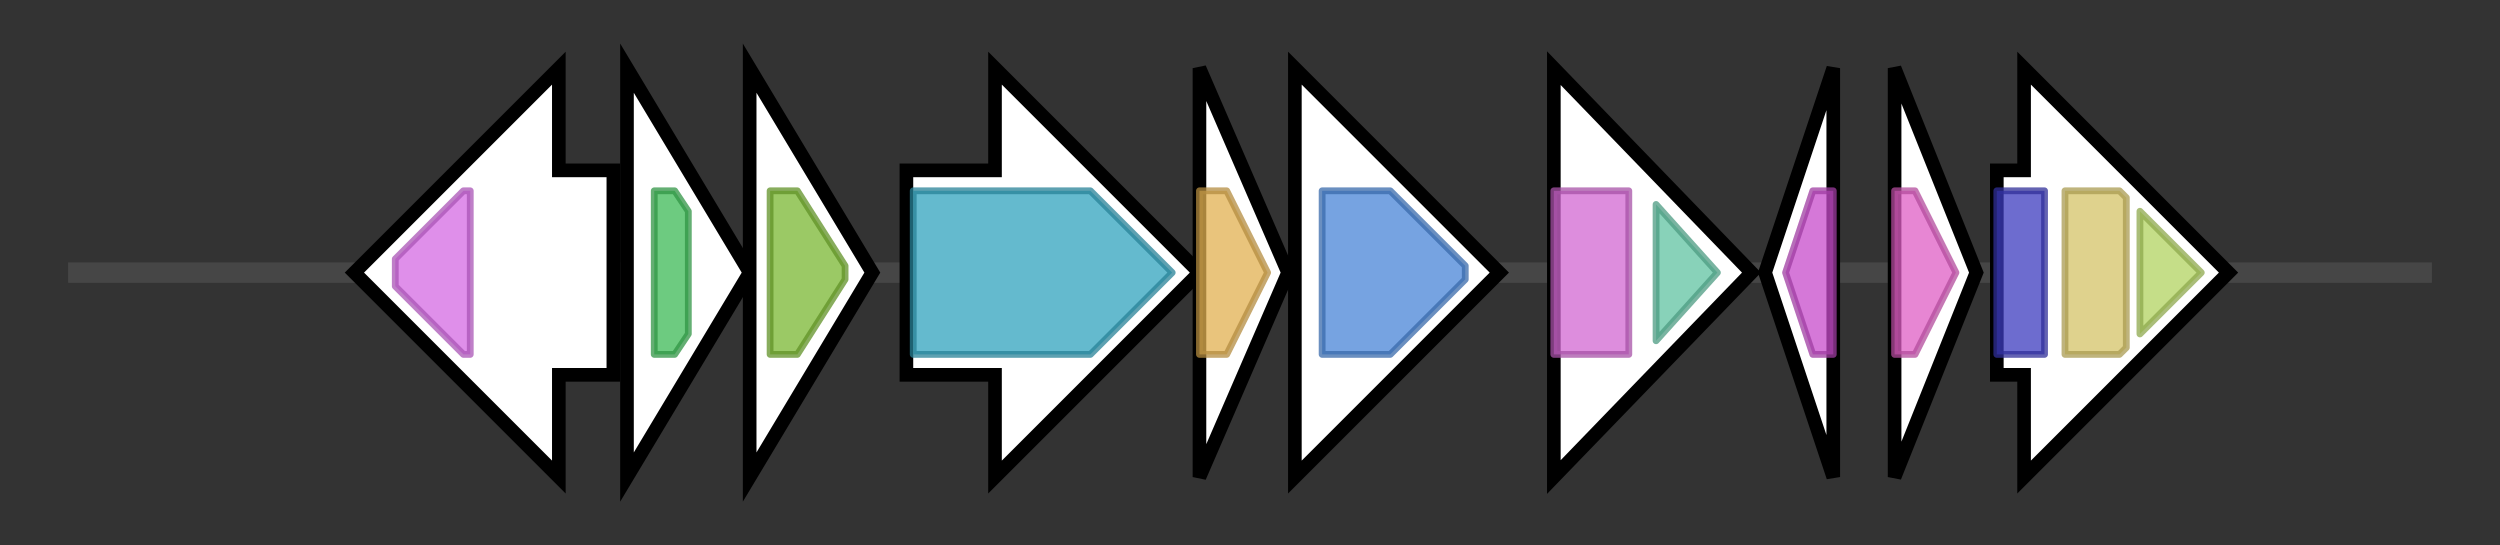 <svg version="1.1" baseProfile="full" xmlns="http://www.w3.org/2000/svg" width="366.833" height="80">
	<rect width="100%" height="100%" fill="#333333" stroke="none"/>
	<g>
		<line x1="10" y1="40.0" x2="356.833" y2="40.0" style="stroke:rgb(70,70,70); stroke-width:3 "/>
		<g>
			<title> (ctg9_41)</title>
			<polygon class=" (ctg9_41)" points="90,25 82,25 82,10 52,40 82,70 82,55 90,55" fill="rgb(255,255,255)" fill-opacity="1.0" stroke="rgb(0,0,0)" stroke-width="2"  />
			<g>
				<title>SIS (PF01380)
"SIS domain"</title>
				<polygon class="PF01380" points="58,38 68,28 69,28 69,52 68,52 58,42" stroke-linejoin="round" width="11" height="24" fill="rgb(212,106,227)" stroke="rgb(169,84,181)" stroke-width="1" opacity="0.75" />
			</g>
		</g>
		<g>
			<title> (ctg9_42)</title>
			<polygon class=" (ctg9_42)" points="92,10 110,40 92,70" fill="rgb(255,255,255)" fill-opacity="1.0" stroke="rgb(0,0,0)" stroke-width="2"  />
			<g>
				<title>MarR (PF01047)
"MarR family"</title>
				<polygon class="PF01047" points="96,28 99,28 101,31 101,49 99,52 96,52" stroke-linejoin="round" width="5" height="24" fill="rgb(60,185,86)" stroke="rgb(48,148,68)" stroke-width="1" opacity="0.75" />
			</g>
		</g>
		<g>
			<title> (ctg9_43)</title>
			<polygon class=" (ctg9_43)" points="110,10 128,40 110,70" fill="rgb(255,255,255)" fill-opacity="1.0" stroke="rgb(0,0,0)" stroke-width="2"  />
			<g>
				<title>Acetyltransf_1 (PF00583)
"Acetyltransferase (GNAT) family"</title>
				<polygon class="PF00583" points="113,28 117,28 124,39 124,41 117,52 113,52" stroke-linejoin="round" width="11" height="24" fill="rgb(121,183,50)" stroke="rgb(96,146,39)" stroke-width="1" opacity="0.75" />
			</g>
		</g>
		<g>
			<title> (ctg9_44)</title>
			<polygon class=" (ctg9_44)" points="133,25 146,25 146,10 176,40 146,70 146,55 133,55" fill="rgb(255,255,255)" fill-opacity="1.0" stroke="rgb(0,0,0)" stroke-width="2"  />
			<g>
				<title>Aminotran_3 (PF00202)
"Aminotransferase class-III"</title>
				<polygon class="PF00202" points="134,28 160,28 172,40 160,52 134,52" stroke-linejoin="round" width="40" height="24" fill="rgb(49,163,189)" stroke="rgb(39,130,151)" stroke-width="1" opacity="0.75" />
			</g>
		</g>
		<g>
			<title> (ctg9_45)</title>
			<polygon class=" (ctg9_45)" points="176,10 189,40 176,70" fill="rgb(255,255,255)" fill-opacity="1.0" stroke="rgb(0,0,0)" stroke-width="2"  />
			<g>
				<title>Ectoine_synth (PF06339)
"Ectoine synthase"</title>
				<polygon class="PF06339" points="176,28 180,28 186,40 180,52 176,52" stroke-linejoin="round" width="12" height="24" fill="rgb(225,176,81)" stroke="rgb(180,140,64)" stroke-width="1" opacity="0.75" />
			</g>
		</g>
		<g>
			<title> (ctg9_46)</title>
			<polygon class=" (ctg9_46)" points="190,25 190,25 190,10 220,40 190,70 190,55 190,55" fill="rgb(255,255,255)" fill-opacity="1.0" stroke="rgb(0,0,0)" stroke-width="2"  />
			<g>
				<title>PhyH (PF05721)
"Phytanoyl-CoA dioxygenase (PhyH)"</title>
				<polygon class="PF05721" points="194,28 204,28 215,39 215,41 204,52 194,52" stroke-linejoin="round" width="21" height="24" fill="rgb(72,132,214)" stroke="rgb(57,105,171)" stroke-width="1" opacity="0.75" />
			</g>
		</g>
		<g>
			<title> (ctg9_47)</title>
			<polygon class=" (ctg9_47)" points="228,10 257,40 228,70" fill="rgb(255,255,255)" fill-opacity="1.0" stroke="rgb(0,0,0)" stroke-width="2"  />
			<g>
				<title>MOSC_N (PF03476)
"MOSC N-terminal beta barrel domain"</title>
				<rect class="PF03476" x="228" y="28" stroke-linejoin="round" width="11" height="24" fill="rgb(209,103,209)" stroke="rgb(167,82,167)" stroke-width="1" opacity="0.75" />
			</g>
			<g>
				<title>MOSC (PF03473)
"MOSC domain"</title>
				<polygon class="PF03473" points="243,30 252,40 243,50" stroke-linejoin="round" width="12" height="24" fill="rgb(96,194,162)" stroke="rgb(76,155,129)" stroke-width="1" opacity="0.75" />
			</g>
		</g>
		<g>
			<title> (ctg9_48)</title>
			<polygon class=" (ctg9_48)" points="259,40 269,10 269,70" fill="rgb(255,255,255)" fill-opacity="1.0" stroke="rgb(0,0,0)" stroke-width="2"  />
			<g>
				<title>Multi_Drug_Res (PF00893)
"Small Multidrug Resistance protein"</title>
				<polygon class="PF00893" points="262,40 266,28 269,28 269,52 266,52" stroke-linejoin="round" width="9" height="24" fill="rgb(199,75,202)" stroke="rgb(159,60,161)" stroke-width="1" opacity="0.75" />
			</g>
		</g>
		<g>
			<title> (ctg9_49)</title>
			<polygon class=" (ctg9_49)" points="278,10 290,40 278,70" fill="rgb(255,255,255)" fill-opacity="1.0" stroke="rgb(0,0,0)" stroke-width="2"  />
			<g>
				<title>Asp_decarbox (PF02261)
"Aspartate decarboxylase"</title>
				<polygon class="PF02261" points="278,28 281,28 287,40 281,52 278,52" stroke-linejoin="round" width="11" height="24" fill="rgb(223,94,196)" stroke="rgb(178,75,156)" stroke-width="1" opacity="0.75" />
			</g>
		</g>
		<g>
			<title> (ctg9_50)</title>
			<polygon class=" (ctg9_50)" points="293,25 297,25 297,10 327,40 297,70 297,55 293,55" fill="rgb(255,255,255)" fill-opacity="1.0" stroke="rgb(0,0,0)" stroke-width="2"  />
			<g>
				<title>Fer2 (PF00111)
"2Fe-2S iron-sulfur cluster binding domain"</title>
				<rect class="PF00111" x="293" y="28" stroke-linejoin="round" width="7" height="24" fill="rgb(60,59,191)" stroke="rgb(48,47,152)" stroke-width="1" opacity="0.75" />
			</g>
			<g>
				<title>FAD_binding_6 (PF00970)
"Oxidoreductase FAD-binding domain"</title>
				<polygon class="PF00970" points="303,28 311,28 312,29 312,51 311,52 303,52" stroke-linejoin="round" width="9" height="24" fill="rgb(212,194,103)" stroke="rgb(169,155,82)" stroke-width="1" opacity="0.75" />
			</g>
			<g>
				<title>NAD_binding_1 (PF00175)
"Oxidoreductase NAD-binding domain"</title>
				<polygon class="PF00175" points="314,31 323,40 314,49" stroke-linejoin="round" width="10" height="24" fill="rgb(177,211,96)" stroke="rgb(141,168,76)" stroke-width="1" opacity="0.75" />
			</g>
		</g>
	</g>
</svg>
